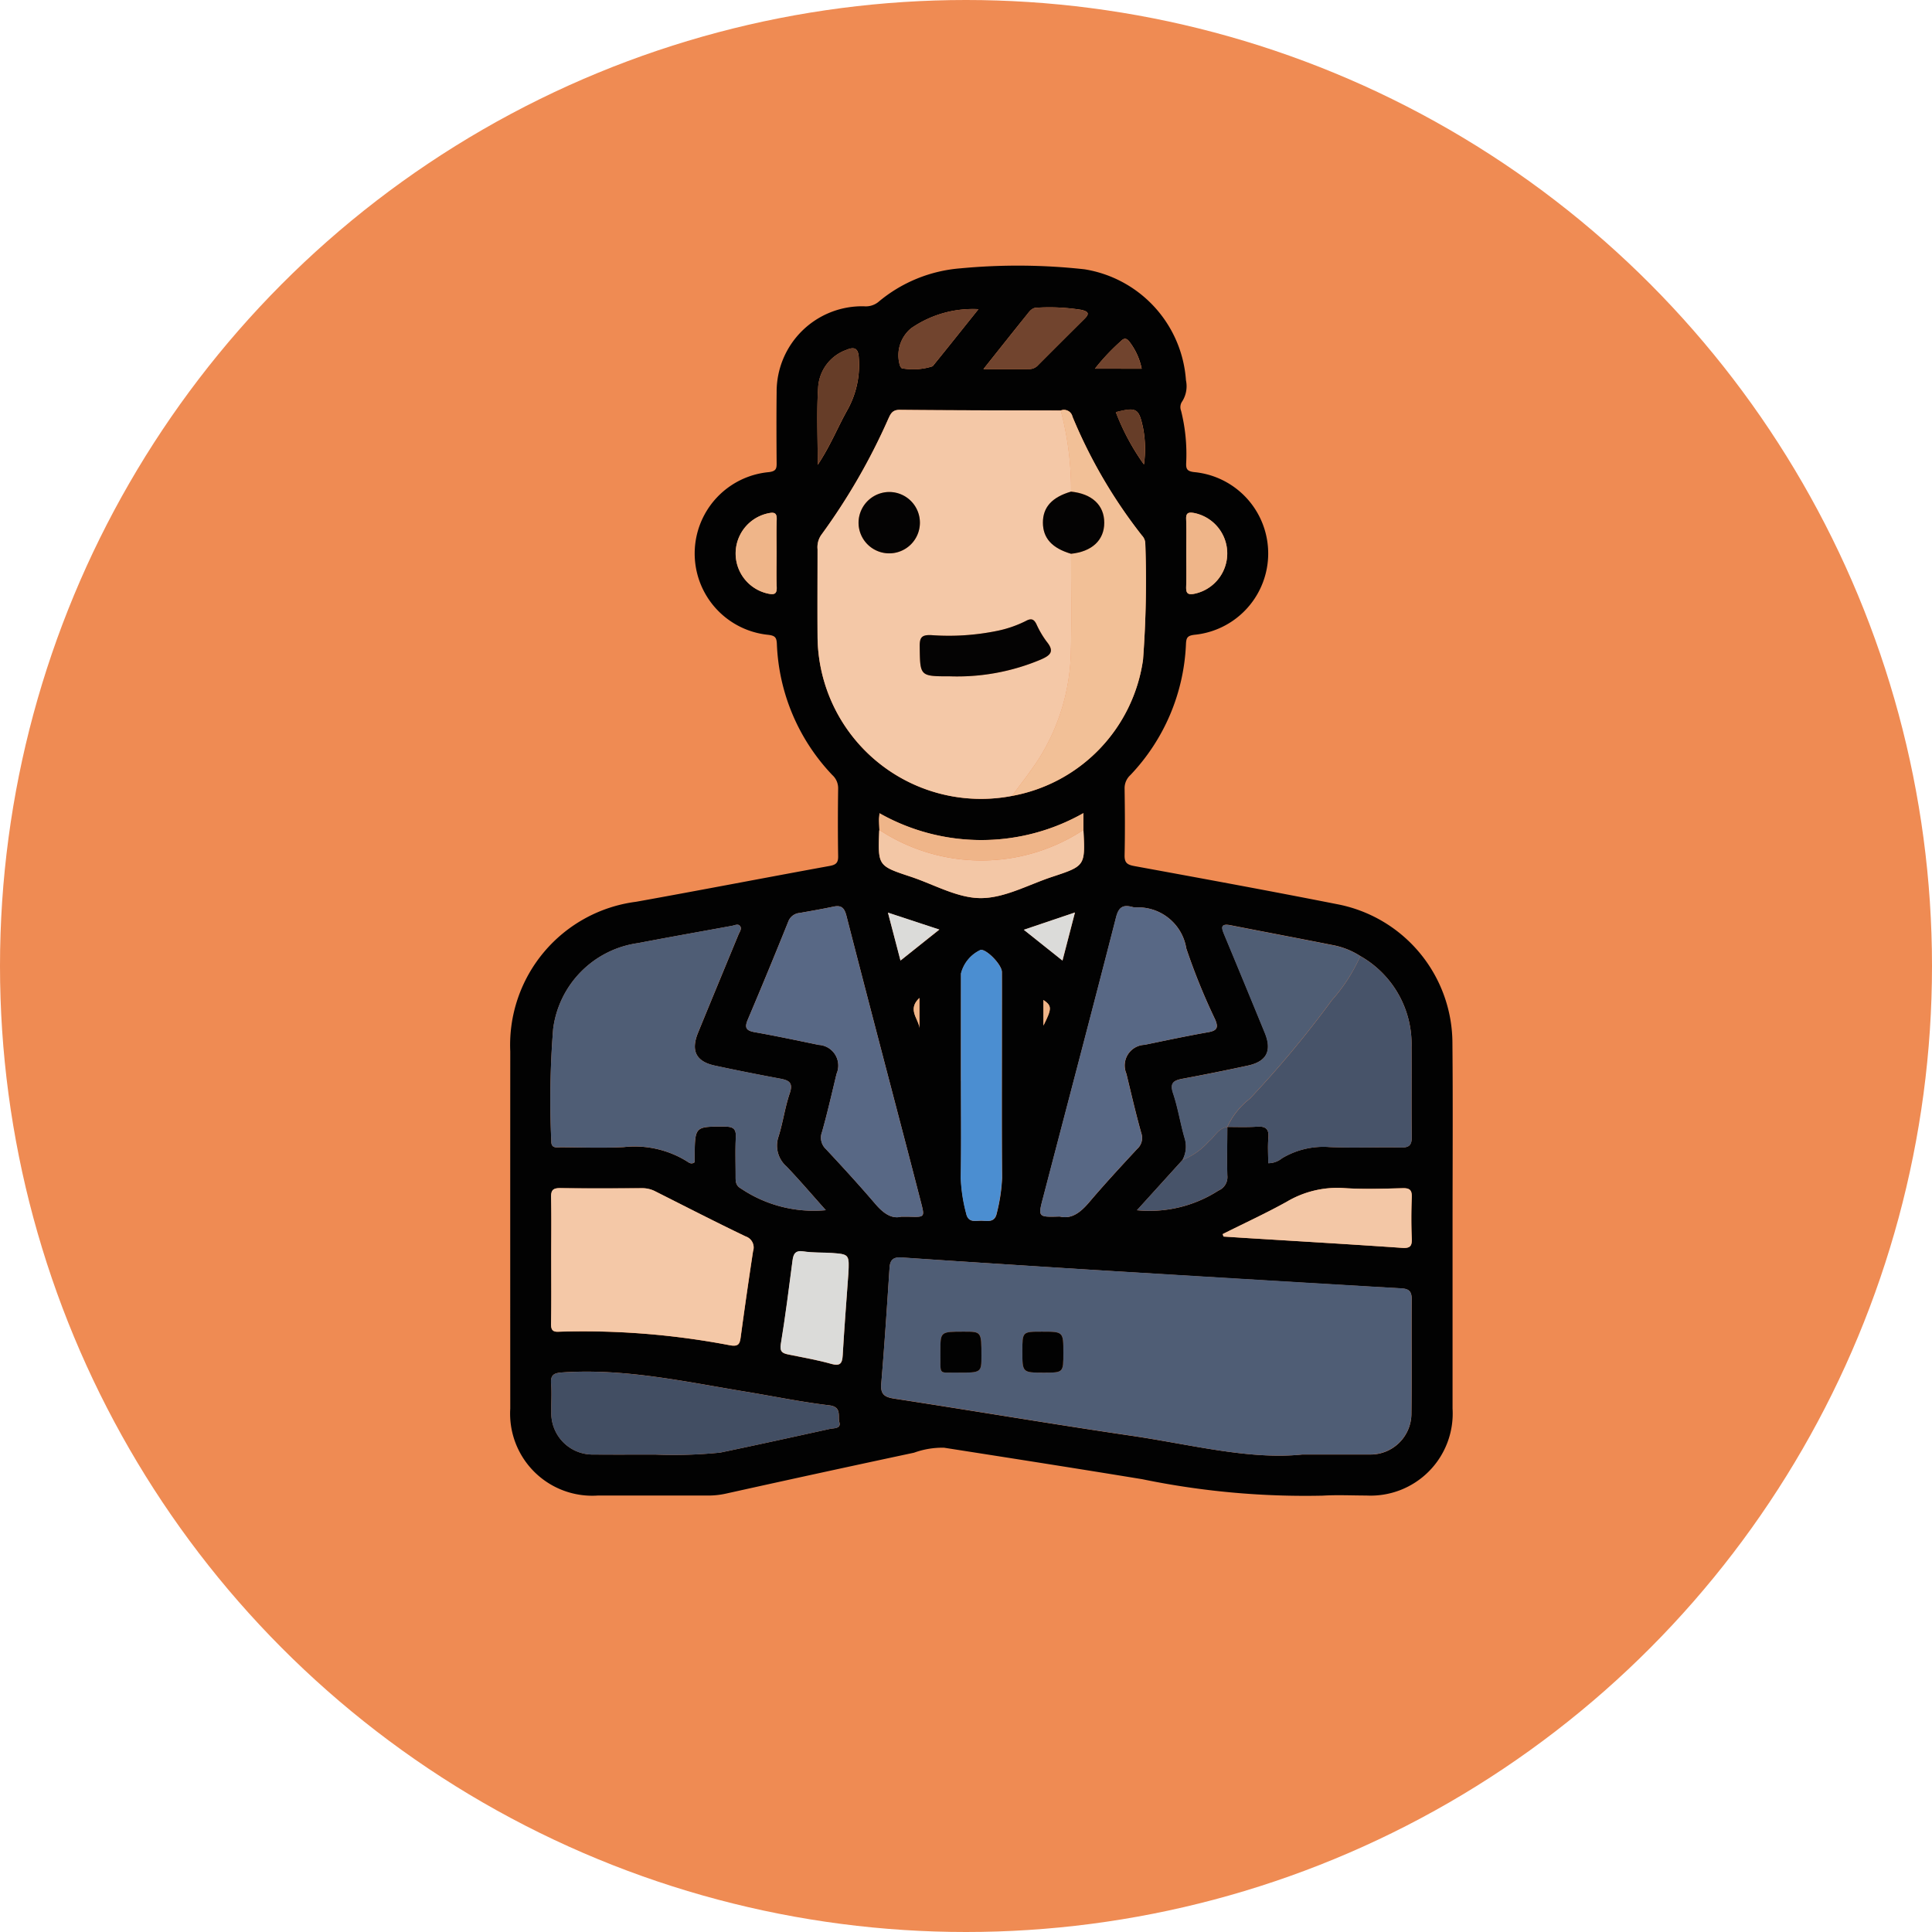 <svg xmlns="http://www.w3.org/2000/svg" width="125" height="125" viewBox="0 0 125 125">
  <g id="Grupo_969983" data-name="Grupo 969983" transform="translate(-1157 -6949)">
    <circle id="Elipse_7708" data-name="Elipse 7708" cx="62.5" cy="62.5" r="62.5" transform="translate(1157 6949)" fill="#ef8b53"/>
    <g id="Grupo_952165" data-name="Grupo 952165" transform="translate(-428.993 6871.052)">
      <path id="Trazado_628738" data-name="Trazado 628738" d="M1679.973,157.329q0,5.879,0,11.758a5.311,5.311,0,0,1-5.591,5.62c-.938,0-1.88-.048-2.816.009a52.112,52.112,0,0,1-11.67-1.064c-4.27-.7-8.546-1.368-12.822-2.037a5.375,5.375,0,0,0-1.943.322q-6.1,1.3-12.191,2.652a5.254,5.254,0,0,1-1.147.12q-3.561,0-7.123,0a5.312,5.312,0,0,1-5.663-5.63q-.006-11.552,0-23.1a9.341,9.341,0,0,1,8.145-9.687c4.177-.749,8.345-1.557,12.522-2.318.4-.074.555-.2.547-.627-.024-1.463-.021-2.926,0-4.389a1.142,1.142,0,0,0-.375-.863,13.02,13.02,0,0,1-3.59-8.491c-.021-.405-.109-.524-.539-.581a5.288,5.288,0,0,1,.024-10.529c.474-.058.505-.235.5-.606-.012-1.518-.018-3.036,0-4.554a5.529,5.529,0,0,1,5.652-5.569,1.3,1.3,0,0,0,.911-.264,9.388,9.388,0,0,1,5.342-2.193,39.416,39.416,0,0,1,8.013.063,7.822,7.822,0,0,1,6.565,7.182,1.834,1.834,0,0,1-.234,1.352.649.649,0,0,0-.081.623,11.526,11.526,0,0,1,.33,3.364c-.016.377.038.544.506.6a5.287,5.287,0,0,1,.012,10.528c-.44.058-.511.193-.532.588a13.067,13.067,0,0,1-3.6,8.49,1.146,1.146,0,0,0-.371.865c.021,1.435.032,2.871,0,4.306-.013.509.177.63.641.715,4.366.8,8.731,1.6,13.085,2.46a9.177,9.177,0,0,1,7.485,9.046C1680,149.434,1679.973,153.382,1679.973,157.329Zm-23.883-25.681v-1.09a13.382,13.382,0,0,1-13.193.008c-.016.208-.034.317-.032.425,0,.22.016.438.025.657a.659.659,0,0,0-.012.082c-.082,2.232-.083,2.235,2.037,2.94,1.511.5,3.025,1.386,4.537,1.385,1.54,0,3.082-.87,4.618-1.377C1656.21,133.971,1656.208,133.963,1656.09,131.648Zm9.311,19.213,0,0c.633,0,1.269.025,1.9-.018.561-.039.809.123.756.725-.048.54-.01,1.088-.01,1.638a1.405,1.405,0,0,0,.891-.319,5.215,5.215,0,0,1,3.072-.726c1.54.066,3.086,0,4.629.028.55.012.7-.172.694-.706-.028-1.928,0-3.858-.014-5.787a6.548,6.548,0,0,0-3.315-5.893,5.037,5.037,0,0,0-1.833-.719c-2.183-.433-4.371-.845-6.555-1.274-.7-.138-.579.2-.4.627q1.319,3.161,2.615,6.333c.476,1.164.121,1.858-1.106,2.122q-2.1.453-4.2.845c-.573.106-.86.253-.626.946.315.935.464,1.924.738,2.874A1.821,1.821,0,0,1,1662.5,153l-2.946,3.251a8.236,8.236,0,0,0,5.277-1.275.939.939,0,0,0,.57-.967C1665.373,152.957,1665.4,151.909,1665.4,150.86Zm-13.926-21.418a10.448,10.448,0,0,0,8.472-8.811,68.113,68.113,0,0,0,.147-7.525.778.778,0,0,0-.22-.515,32.679,32.679,0,0,1-4.491-7.685.562.562,0,0,0-.76-.4c-3.475-.01-6.95-.007-10.425-.042-.485,0-.59.273-.741.6a40.338,40.338,0,0,1-4.331,7.494,1.385,1.385,0,0,0-.239.925c0,1.875-.011,3.751,0,5.626A10.575,10.575,0,0,0,1651.475,129.442Zm18.749,42.614h4.419a2.647,2.647,0,0,0,2.669-2.6c.029-2.483,0-4.965.018-7.448,0-.5-.166-.67-.66-.7q-8.541-.495-17.08-1.022-3.053-.185-6.1-.378c-3.052-.2-6.1-.39-9.153-.6-.522-.037-.754.131-.789.664-.164,2.5-.327,5-.537,7.5-.059.7.216.872.854.97,5.088.78,10.162,1.64,15.254,2.389C1662.974,171.391,1666.793,172.409,1670.224,172.057Zm-30.8-15.81c-.892-1-1.69-1.936-2.54-2.826a1.789,1.789,0,0,1-.516-1.942c.287-.917.413-1.886.723-2.794.238-.7-.06-.844-.63-.95-1.406-.262-2.811-.539-4.21-.84-1.224-.263-1.572-.959-1.093-2.131.865-2.116,1.741-4.228,2.613-6.341.073-.176.229-.372.117-.543-.126-.19-.348-.064-.533-.03-2.029.373-4.062.73-6.087,1.119a6.43,6.43,0,0,0-5.483,5.54,57.712,57.712,0,0,0-.121,7.269c-.011.5.355.4.638.4,1.352.007,2.706.059,4.055-.012a6.41,6.41,0,0,1,4.1.934c.122.082.275.2.481.045,0-.113,0-.249,0-.386.02-1.944.02-1.926,1.952-1.916.524,0,.74.125.712.687-.044.853-.009,1.709-.013,2.564,0,.309.008.566.35.757A8.424,8.424,0,0,0,1639.421,156.247Zm-17.763,3.221c0,1.378.013,2.756-.008,4.135-.006.393.1.534.507.509a50.477,50.477,0,0,1,11.1.884c.52.084.6-.1.659-.53q.376-2.784.8-5.56a.755.755,0,0,0-.479-.959c-1.959-.938-3.892-1.932-5.832-2.909a1.834,1.834,0,0,0-.866-.211c-1.765.011-3.529.021-5.294-.006-.468-.007-.605.127-.594.6C1621.677,156.765,1621.657,158.117,1621.657,159.468Zm32.9-2.811c.772.19,1.354-.275,1.908-.928,1-1.177,2.048-2.311,3.1-3.444a.953.953,0,0,0,.266-1.03c-.356-1.271-.652-2.559-.963-3.844a1.337,1.337,0,0,1,1.174-1.862c1.374-.284,2.748-.575,4.13-.819.575-.1.66-.31.435-.83a40.631,40.631,0,0,1-1.863-4.59,3.158,3.158,0,0,0-3.279-2.651,1,1,0,0,1-.245-.039c-.59-.148-.855.035-1.02.677-1.549,6.052-3.145,12.093-4.722,18.138C1653.145,156.7,1653.152,156.7,1654.556,156.657Zm-10.256.012c.3,0,.414,0,.524,0,1,.03,1,.03.753-.926q-.443-1.719-.89-3.437c-1.315-5.033-2.639-10.063-3.932-15.1-.131-.507-.316-.71-.84-.6-.726.155-1.46.279-2.191.411a.856.856,0,0,0-.734.558q-1.281,3.18-2.618,6.338c-.23.54-.1.72.454.818,1.382.244,2.755.536,4.129.821a1.338,1.338,0,0,1,1.158,1.872c-.3,1.257-.59,2.52-.94,3.764a1.012,1.012,0,0,0,.254,1.108c1.073,1.148,2.135,2.308,3.156,3.5C1643.1,156.405,1643.646,156.835,1644.3,156.668Zm-15.929,15.388a30.012,30.012,0,0,0,4.215-.127c2.367-.492,4.728-1.013,7.09-1.531.263-.058.743-.008.62-.436-.109-.382.18-.992-.659-1.092-1.8-.214-3.578-.582-5.366-.877-3.93-.646-7.833-1.52-11.864-1.253-.546.036-.807.124-.759.73s0,1.212.012,1.818a2.676,2.676,0,0,0,2.756,2.765C1625.628,172.066,1626.841,172.057,1628.37,172.057Zm19.794-24.176c0,2.1.023,4.191-.011,6.286a10.466,10.466,0,0,0,.345,2.273c.137.675.636.472,1.04.49s.826.107.947-.5a11.083,11.083,0,0,0,.34-2.274c-.027-3.225-.012-6.451-.012-9.676,0-1.213.005-2.426,0-3.639,0-.472-.977-1.476-1.371-1.435a2.3,2.3,0,0,0-1.276,1.532Q1648.162,144.407,1648.164,147.88Zm16.933,9.914.056.156c.521.034,1.042.068,1.562.1,3.329.206,6.658.4,9.984.631.535.038.655-.113.634-.615-.039-.881-.035-1.765,0-2.645.018-.46-.111-.613-.588-.6-1.267.033-2.54.077-3.8-.007a6.414,6.414,0,0,0-3.689.877C1667.9,156.45,1666.485,157.1,1665.1,157.794Zm-24.219,2.6c.065-1.289.065-1.3-1.077-1.374-.6-.042-1.217-.011-1.812-.1-.535-.084-.664.146-.724.6-.235,1.8-.461,3.6-.756,5.391-.088.53.141.606.528.684.916.185,1.84.345,2.738.6.585.163.707-.041.738-.564C1640.621,163.837,1640.76,162.053,1640.879,160.394Zm8.745-58.567c1.107,0,2.036,0,2.964,0a.778.778,0,0,0,.578-.27q1.491-1.495,2.989-2.983c.337-.332.257-.464-.181-.576a13.08,13.08,0,0,0-2.883-.144c-.325-.01-.489.234-.658.445C1651.535,99.419,1650.646,100.542,1649.623,101.827Zm-10.724,6.19c.834-1.256,1.3-2.459,1.928-3.566a5.96,5.96,0,0,0,.727-3.325c-.028-.678-.307-.756-.819-.535a2.748,2.748,0,0,0-1.809,2.373C1638.822,104.567,1638.9,106.182,1638.9,108.017Zm10.4-10.066a7.014,7.014,0,0,0-4.358,1.233,2.266,2.266,0,0,0-.734,2.389.474.474,0,0,0,.122.2,4.082,4.082,0,0,0,2-.129C1647.317,100.435,1648.289,99.213,1649.3,97.95Zm-13.065,15.842c0-.742-.021-1.484.008-2.225.017-.447-.165-.492-.54-.412a2.657,2.657,0,0,0,.008,5.205c.385.078.55.009.532-.425C1636.216,115.223,1636.237,114.507,1636.237,113.793Zm26.506-.036c0,.715.016,1.432-.007,2.145-.012.382.064.549.5.469a2.666,2.666,0,0,0-.009-5.236c-.335-.056-.507-.011-.492.394C1662.762,112.27,1662.743,113.014,1662.743,113.756Zm-7.2,23.228-3.307,1.118,2.5,1.993Zm-11.288,3.109,2.513-2L1643.443,137Zm15.75-32.1a7.22,7.22,0,0,0-.049-2.312c-.275-1.308-.408-1.414-1.77-1.066A15,15,0,0,0,1660,107.992Zm-.147-6.19a4.2,4.2,0,0,0-.784-1.733c-.149-.212-.334-.294-.54-.072a13.882,13.882,0,0,0-1.7,1.8Zm-14.377,40.712c-.811.759-.044,1.35,0,1.95Zm8.022,1.788c.554-1.1.555-1.276,0-1.654Z" transform="translate(0 0)" fill="#020202"/>
      <path id="Trazado_628739" data-name="Trazado 628739" d="M1675.409,185.921c-3.432.353-7.25-.665-11.11-1.233-5.092-.749-10.167-1.609-15.254-2.389-.637-.1-.912-.27-.853-.97.21-2.5.373-5,.537-7.5.034-.534.266-.7.789-.664,3.05.214,6.1.408,9.153.6q3.052.2,6.1.378,8.541.517,17.08,1.022c.493.029.663.2.659.7-.02,2.483.011,4.965-.018,7.448a2.647,2.647,0,0,1-2.669,2.6h-4.419Zm-16.692-5.3c1.259,0,1.259,0,1.259-1.268,0-1.383,0-1.383-1.392-1.383-1.26,0-1.26,0-1.26,1.268C1657.324,180.622,1657.324,180.622,1658.717,180.622Zm-6.694-1.405c.024,1.605-.19,1.39,1.04,1.4,1.612.016,1.612,0,1.613-1.078,0-1.57,0-1.57-1.123-1.57C1652.023,177.97,1652.023,177.97,1652.023,179.216Z" transform="translate(-5.184 -13.864)" fill="#4f5d75"/>
      <path id="Trazado_628740" data-name="Trazado 628740" d="M1655.77,131.459a10.575,10.575,0,0,1-12.585-10.331c-.014-1.876,0-3.751,0-5.626a1.385,1.385,0,0,1,.239-.925,40.331,40.331,0,0,0,4.331-7.494c.151-.327.256-.605.741-.6,3.475.035,6.95.032,10.426.042a19.927,19.927,0,0,1,.664,5.248c-1.228.358-1.822,1.014-1.818,2.009s.587,1.645,1.818,2.011c0,2.092.047,4.185-.011,6.275a13.43,13.43,0,0,1-2.128,7.075C1656.926,129.941,1656.33,130.689,1655.77,131.459Zm-4.01-7.736a13.913,13.913,0,0,0,5.872-1.085c.619-.271.9-.52.386-1.15a6.021,6.021,0,0,1-.669-1.134c-.173-.352-.36-.395-.7-.206a7.461,7.461,0,0,1-1.784.622,15.6,15.6,0,0,1-4.352.285c-.59-.016-.724.155-.718.728C1649.817,123.723,1649.792,123.724,1651.76,123.723Zm-3.9-11.925a1.985,1.985,0,1,0,1.945,2.046A2,2,0,0,0,1647.861,111.8Z" transform="translate(-4.295 -2.017)" fill="#f4c8a7"/>
      <path id="Trazado_628741" data-name="Trazado 628741" d="M1639.981,165.462a8.423,8.423,0,0,1-5.486-1.4c-.341-.191-.35-.447-.35-.757,0-.855-.03-1.711.013-2.564.028-.562-.188-.684-.712-.687-1.932-.01-1.932-.028-1.952,1.916,0,.137,0,.273,0,.386-.206.153-.359.037-.481-.045a6.409,6.409,0,0,0-4.1-.934c-1.349.072-2.7.019-4.055.012-.283,0-.649.1-.638-.4a57.735,57.735,0,0,1,.121-7.269,6.43,6.43,0,0,1,5.483-5.54c2.025-.389,4.058-.746,6.087-1.119.185-.035.407-.16.533.03.113.171-.044.367-.117.543-.871,2.113-1.748,4.225-2.613,6.341-.479,1.172-.131,1.868,1.093,2.131,1.4.3,2.8.577,4.209.84.57.106.868.252.63.95-.31.908-.436,1.877-.723,2.794a1.789,1.789,0,0,0,.516,1.942C1638.291,163.526,1639.089,164.464,1639.981,165.462Z" transform="translate(-0.56 -9.215)" fill="#4f5d75"/>
      <path id="Trazado_628742" data-name="Trazado 628742" d="M1622.228,172.365c0-1.35.02-2.7-.01-4.052-.011-.469.126-.6.594-.6,1.765.027,3.529.016,5.294.006a1.834,1.834,0,0,1,.866.211c1.94.978,3.873,1.971,5.832,2.909a.755.755,0,0,1,.479.959q-.423,2.777-.8,5.56c-.058.425-.14.613-.66.53a50.474,50.474,0,0,0-11.1-.884c-.4.025-.514-.116-.507-.509C1622.242,175.121,1622.228,173.743,1622.228,172.365Z" transform="translate(-0.571 -12.897)" fill="#f4c8a7"/>
      <path id="Trazado_628743" data-name="Trazado 628743" d="M1661.965,165.611c-1.4.044-1.411.042-1.081-1.221,1.577-6.045,3.172-12.086,4.721-18.138.165-.641.429-.825,1.02-.677a1,1,0,0,0,.245.039,3.158,3.158,0,0,1,3.279,2.651,40.7,40.7,0,0,0,1.863,4.59c.225.52.141.729-.435.83-1.382.244-2.756.535-4.13.819a1.337,1.337,0,0,0-1.175,1.862c.311,1.284.607,2.572.963,3.844a.952.952,0,0,1-.266,1.03c-1.049,1.133-2.1,2.267-3.1,3.444C1663.319,165.337,1662.737,165.8,1661.965,165.611Z" transform="translate(-7.409 -8.955)" fill="#586885"/>
      <path id="Trazado_628744" data-name="Trazado 628744" d="M1647.6,165.624c-.654.167-1.2-.263-1.717-.871-1.021-1.193-2.083-2.354-3.156-3.5a1.011,1.011,0,0,1-.254-1.108c.35-1.244.636-2.506.94-3.764a1.338,1.338,0,0,0-1.158-1.872c-1.374-.285-2.748-.576-4.129-.821-.557-.1-.684-.278-.455-.818q1.343-3.154,2.618-6.338a.855.855,0,0,1,.734-.558c.731-.132,1.464-.256,2.191-.411.524-.112.709.091.84.6,1.293,5.038,2.617,10.068,3.932,15.1q.448,1.717.89,3.437c.246.956.244.956-.752.926C1648.01,165.621,1647.9,165.624,1647.6,165.624Z" transform="translate(-3.297 -8.955)" fill="#586885"/>
      <path id="Trazado_628745" data-name="Trazado 628745" d="M1684.028,149.46a6.548,6.548,0,0,1,3.315,5.893c.016,1.929-.014,3.858.014,5.787.007.534-.144.718-.694.706-1.542-.033-3.088.038-4.629-.028a5.216,5.216,0,0,0-3.072.726,1.406,1.406,0,0,1-.891.319c0-.55-.038-1.1.01-1.638.053-.6-.195-.764-.756-.725-.631.044-1.267.015-1.9.018a4.87,4.87,0,0,1,1.46-1.832,67.493,67.493,0,0,0,5.3-6.366A10.982,10.982,0,0,0,1684.028,149.46Z" transform="translate(-10.024 -9.653)" fill="#475369"/>
      <path id="Trazado_628746" data-name="Trazado 628746" d="M1658.491,131.461c.56-.771,1.155-1.518,1.673-2.316a13.428,13.428,0,0,0,2.128-7.075c.057-2.09.011-4.183.011-6.275,1.355-.137,2.151-.88,2.151-2.011s-.794-1.873-2.151-2.01a19.932,19.932,0,0,0-.664-5.248.562.562,0,0,1,.759.4,32.683,32.683,0,0,0,4.491,7.685.778.778,0,0,1,.22.515,68.173,68.173,0,0,1-.147,7.525A10.448,10.448,0,0,1,1658.491,131.461Z" transform="translate(-7.016 -2.019)" fill="#f2c097"/>
      <path id="Trazado_628747" data-name="Trazado 628747" d="M1628.94,187.519c-1.529,0-2.742.009-3.955,0a2.676,2.676,0,0,1-2.756-2.765c-.007-.606.037-1.215-.012-1.818s.213-.694.759-.73c4.03-.267,7.934.608,11.864,1.253,1.788.294,3.568.663,5.366.877.839.1.549.71.659,1.092.123.428-.357.378-.62.436-2.361.518-4.723,1.039-7.09,1.531A30.011,30.011,0,0,1,1628.94,187.519Z" transform="translate(-0.57 -15.462)" fill="#424e63"/>
      <path id="Trazado_628748" data-name="Trazado 628748" d="M1683.253,149.023a10.976,10.976,0,0,1-1.848,2.858,67.471,67.471,0,0,1-5.3,6.366,4.868,4.868,0,0,0-1.461,1.832l0,0c-.581.08-.8.623-1.2.941a4.478,4.478,0,0,1-1.7,1.194,1.822,1.822,0,0,0,.128-1.433c-.274-.95-.424-1.939-.739-2.874-.234-.693.054-.84.627-.947q2.108-.392,4.2-.845c1.227-.265,1.582-.958,1.106-2.122q-1.3-3.171-2.615-6.333c-.178-.429-.3-.766.4-.627,2.184.428,4.371.841,6.555,1.274A5.038,5.038,0,0,1,1683.253,149.023Z" transform="translate(-9.249 -9.216)" fill="#4f5d74"/>
      <path id="Trazado_628749" data-name="Trazado 628749" d="M1654.462,157.446q0-3.473,0-6.947a2.3,2.3,0,0,1,1.275-1.532c.394-.041,1.368.963,1.371,1.435.007,1.213,0,2.426,0,3.639,0,3.225-.016,6.451.011,9.676a11.092,11.092,0,0,1-.341,2.274c-.121.611-.546.521-.947.5s-.9.185-1.04-.49a10.481,10.481,0,0,1-.345-2.273C1654.485,161.637,1654.462,159.541,1654.462,157.446Z" transform="translate(-6.298 -9.565)" fill="#4b8ed1"/>
      <path id="Trazado_628750" data-name="Trazado 628750" d="M1675.057,170.687c1.387-.7,2.8-1.345,4.155-2.1a6.414,6.414,0,0,1,3.689-.877c1.263.084,2.536.039,3.8.007.477-.012.606.141.588.6-.034.881-.038,1.765,0,2.645.022.5-.1.653-.633.615-3.326-.232-6.655-.424-9.984-.631-.52-.032-1.042-.067-1.562-.1Z" transform="translate(-9.959 -12.892)" fill="#f3c7a6"/>
      <path id="Trazado_628751" data-name="Trazado 628751" d="M1661.243,139.538c.118,2.316.12,2.323-2.021,3.03-1.536.507-3.078,1.375-4.618,1.377-1.512,0-3.026-.882-4.537-1.385-2.121-.7-2.12-.708-2.038-2.94a.707.707,0,0,1,.012-.082,12.024,12.024,0,0,0,13.2,0Z" transform="translate(-5.152 -7.89)" fill="#f3c7a6"/>
      <path id="Trazado_628752" data-name="Trazado 628752" d="M1644.657,174.172c-.119,1.659-.258,3.443-.365,5.228-.031.523-.153.727-.738.564-.9-.251-1.822-.41-2.738-.6-.387-.078-.616-.155-.528-.684.295-1.789.521-3.592.756-5.391.059-.454.189-.683.724-.6.6.093,1.209.062,1.812.1C1644.722,172.877,1644.722,172.883,1644.657,174.172Z" transform="translate(-3.778 -13.778)" fill="#dbdbd9"/>
      <path id="Trazado_628753" data-name="Trazado 628753" d="M1661.245,139.3a12.024,12.024,0,0,1-13.2,0c-.009-.219-.022-.437-.025-.657,0-.109.016-.217.032-.425a13.382,13.382,0,0,0,13.193-.008Z" transform="translate(-5.155 -7.655)" fill="#efb589"/>
      <path id="Trazado_628754" data-name="Trazado 628754" d="M1671.264,165.037a4.479,4.479,0,0,0,1.7-1.194c.395-.318.614-.861,1.2-.941,0,1.048-.028,2.1,0,3.145a.94.94,0,0,1-.571.967,8.235,8.235,0,0,1-5.277,1.275Z" transform="translate(-8.762 -12.042)" fill="#475369"/>
      <path id="Trazado_628755" data-name="Trazado 628755" d="M1656.239,102.415c1.023-1.284,1.912-2.408,2.81-3.524.169-.211.333-.455.658-.445a13.082,13.082,0,0,1,2.883.144c.437.112.518.243.181.576q-1.5,1.484-2.989,2.983a.777.777,0,0,1-.578.27C1658.275,102.411,1657.346,102.415,1656.239,102.415Z" transform="translate(-6.616 -0.588)" fill="#71442e"/>
      <path id="Trazado_628756" data-name="Trazado 628756" d="M1643.192,109.173c0-1.835-.077-3.45.027-5.052a2.749,2.749,0,0,1,1.809-2.373c.512-.221.791-.144.819.535a5.962,5.962,0,0,1-.727,3.325C1644.488,106.714,1644.026,107.917,1643.192,109.173Z" transform="translate(-4.292 -1.156)" fill="#663d28"/>
      <path id="Trazado_628757" data-name="Trazado 628757" d="M1654.726,98.553c-1.013,1.262-1.985,2.484-2.972,3.695a4.083,4.083,0,0,1-2,.129.474.474,0,0,1-.122-.2,2.266,2.266,0,0,1,.734-2.389A7.013,7.013,0,0,1,1654.726,98.553Z" transform="translate(-5.424 -0.603)" fill="#71442e"/>
      <path id="Trazado_628758" data-name="Trazado 628758" d="M1639.387,117.248c0,.715-.02,1.43.008,2.143.018.434-.147.5-.532.425a2.657,2.657,0,0,1-.008-5.205c.375-.08.558-.035.54.412C1639.367,115.764,1639.387,116.507,1639.387,117.248Z" transform="translate(-3.15 -3.456)" fill="#efb589"/>
      <path id="Trazado_628759" data-name="Trazado 628759" d="M1672.191,117.21c0-.743.02-1.486-.007-2.228-.016-.4.156-.45.492-.394a2.666,2.666,0,0,1,.009,5.236c-.436.081-.512-.086-.5-.469C1672.208,118.642,1672.191,117.926,1672.191,117.21Z" transform="translate(-9.448 -3.454)" fill="#efb589"/>
      <path id="Trazado_628760" data-name="Trazado 628760" d="M1662.719,146.028l-.807,3.112-2.5-1.993Z" transform="translate(-7.18 -9.043)" fill="#dbdbd9"/>
      <path id="Trazado_628761" data-name="Trazado 628761" d="M1649.532,149.14l-.808-3.1,3.321,1.094Z" transform="translate(-5.28 -9.046)" fill="#dbdbd9"/>
      <path id="Trazado_628762" data-name="Trazado 628762" d="M1668.467,110a14.991,14.991,0,0,1-1.819-3.377c1.362-.348,1.494-.243,1.77,1.066A7.242,7.242,0,0,1,1668.467,110Z" transform="translate(-8.465 -2.013)" fill="#663d28"/>
      <path id="Trazado_628763" data-name="Trazado 628763" d="M1668.028,102.825h-3.02a13.882,13.882,0,0,1,1.7-1.8c.206-.222.391-.141.54.072A4.2,4.2,0,0,1,1668.028,102.825Z" transform="translate(-8.174 -1.023)" fill="#71442e"/>
      <path id="Trazado_628764" data-name="Trazado 628764" d="M1651.118,152.751v1.95C1651.073,154.1,1650.306,153.51,1651.118,152.751Z" transform="translate(-5.64 -10.238)" fill="#efb589"/>
      <path id="Trazado_628765" data-name="Trazado 628765" d="M1660.953,154.567v-1.654C1661.508,153.291,1661.507,153.463,1660.953,154.567Z" transform="translate(-7.453 -10.267)" fill="#efb589"/>
      <path id="Trazado_628766" data-name="Trazado 628766" d="M1660.692,181.661c-1.393,0-1.393,0-1.393-1.383,0-1.268,0-1.268,1.26-1.268,1.393,0,1.393,0,1.392,1.383C1661.951,181.661,1661.951,181.661,1660.692,181.661Z" transform="translate(-7.159 -14.904)" fill="#020202"/>
      <path id="Trazado_628767" data-name="Trazado 628767" d="M1652.852,180.256c0-1.247,0-1.247,1.53-1.246,1.123,0,1.123,0,1.123,1.57,0,1.082,0,1.094-1.613,1.078C1652.662,181.646,1652.876,181.861,1652.852,180.256Z" transform="translate(-6.014 -14.904)" fill="#020202"/>
      <path id="Trazado_628768" data-name="Trazado 628768" d="M1653.189,126.652c-1.968,0-1.943,0-1.967-1.94-.007-.572.128-.744.718-.728a15.6,15.6,0,0,0,4.352-.285,7.461,7.461,0,0,0,1.784-.622c.344-.189.53-.146.7.206a6,6,0,0,0,.668,1.134c.512.63.233.879-.387,1.15A13.912,13.912,0,0,1,1653.189,126.652Z" transform="translate(-5.724 -4.946)" fill="#040303"/>
      <path id="Trazado_628769" data-name="Trazado 628769" d="M1648.435,112.946a1.985,1.985,0,1,1-2.025,1.965A2,2,0,0,1,1648.435,112.946Z" transform="translate(-4.869 -3.166)" fill="#040303"/>
      <path id="Trazado_628770" data-name="Trazado 628770" d="M1662.734,112.916c1.357.137,2.15.877,2.151,2.01s-.8,1.874-2.151,2.011c-1.231-.366-1.814-1.011-1.818-2.011S1661.506,113.274,1662.734,112.916Z" transform="translate(-7.447 -3.16)" fill="#040303"/>
    </g>
  </g>
</svg>
